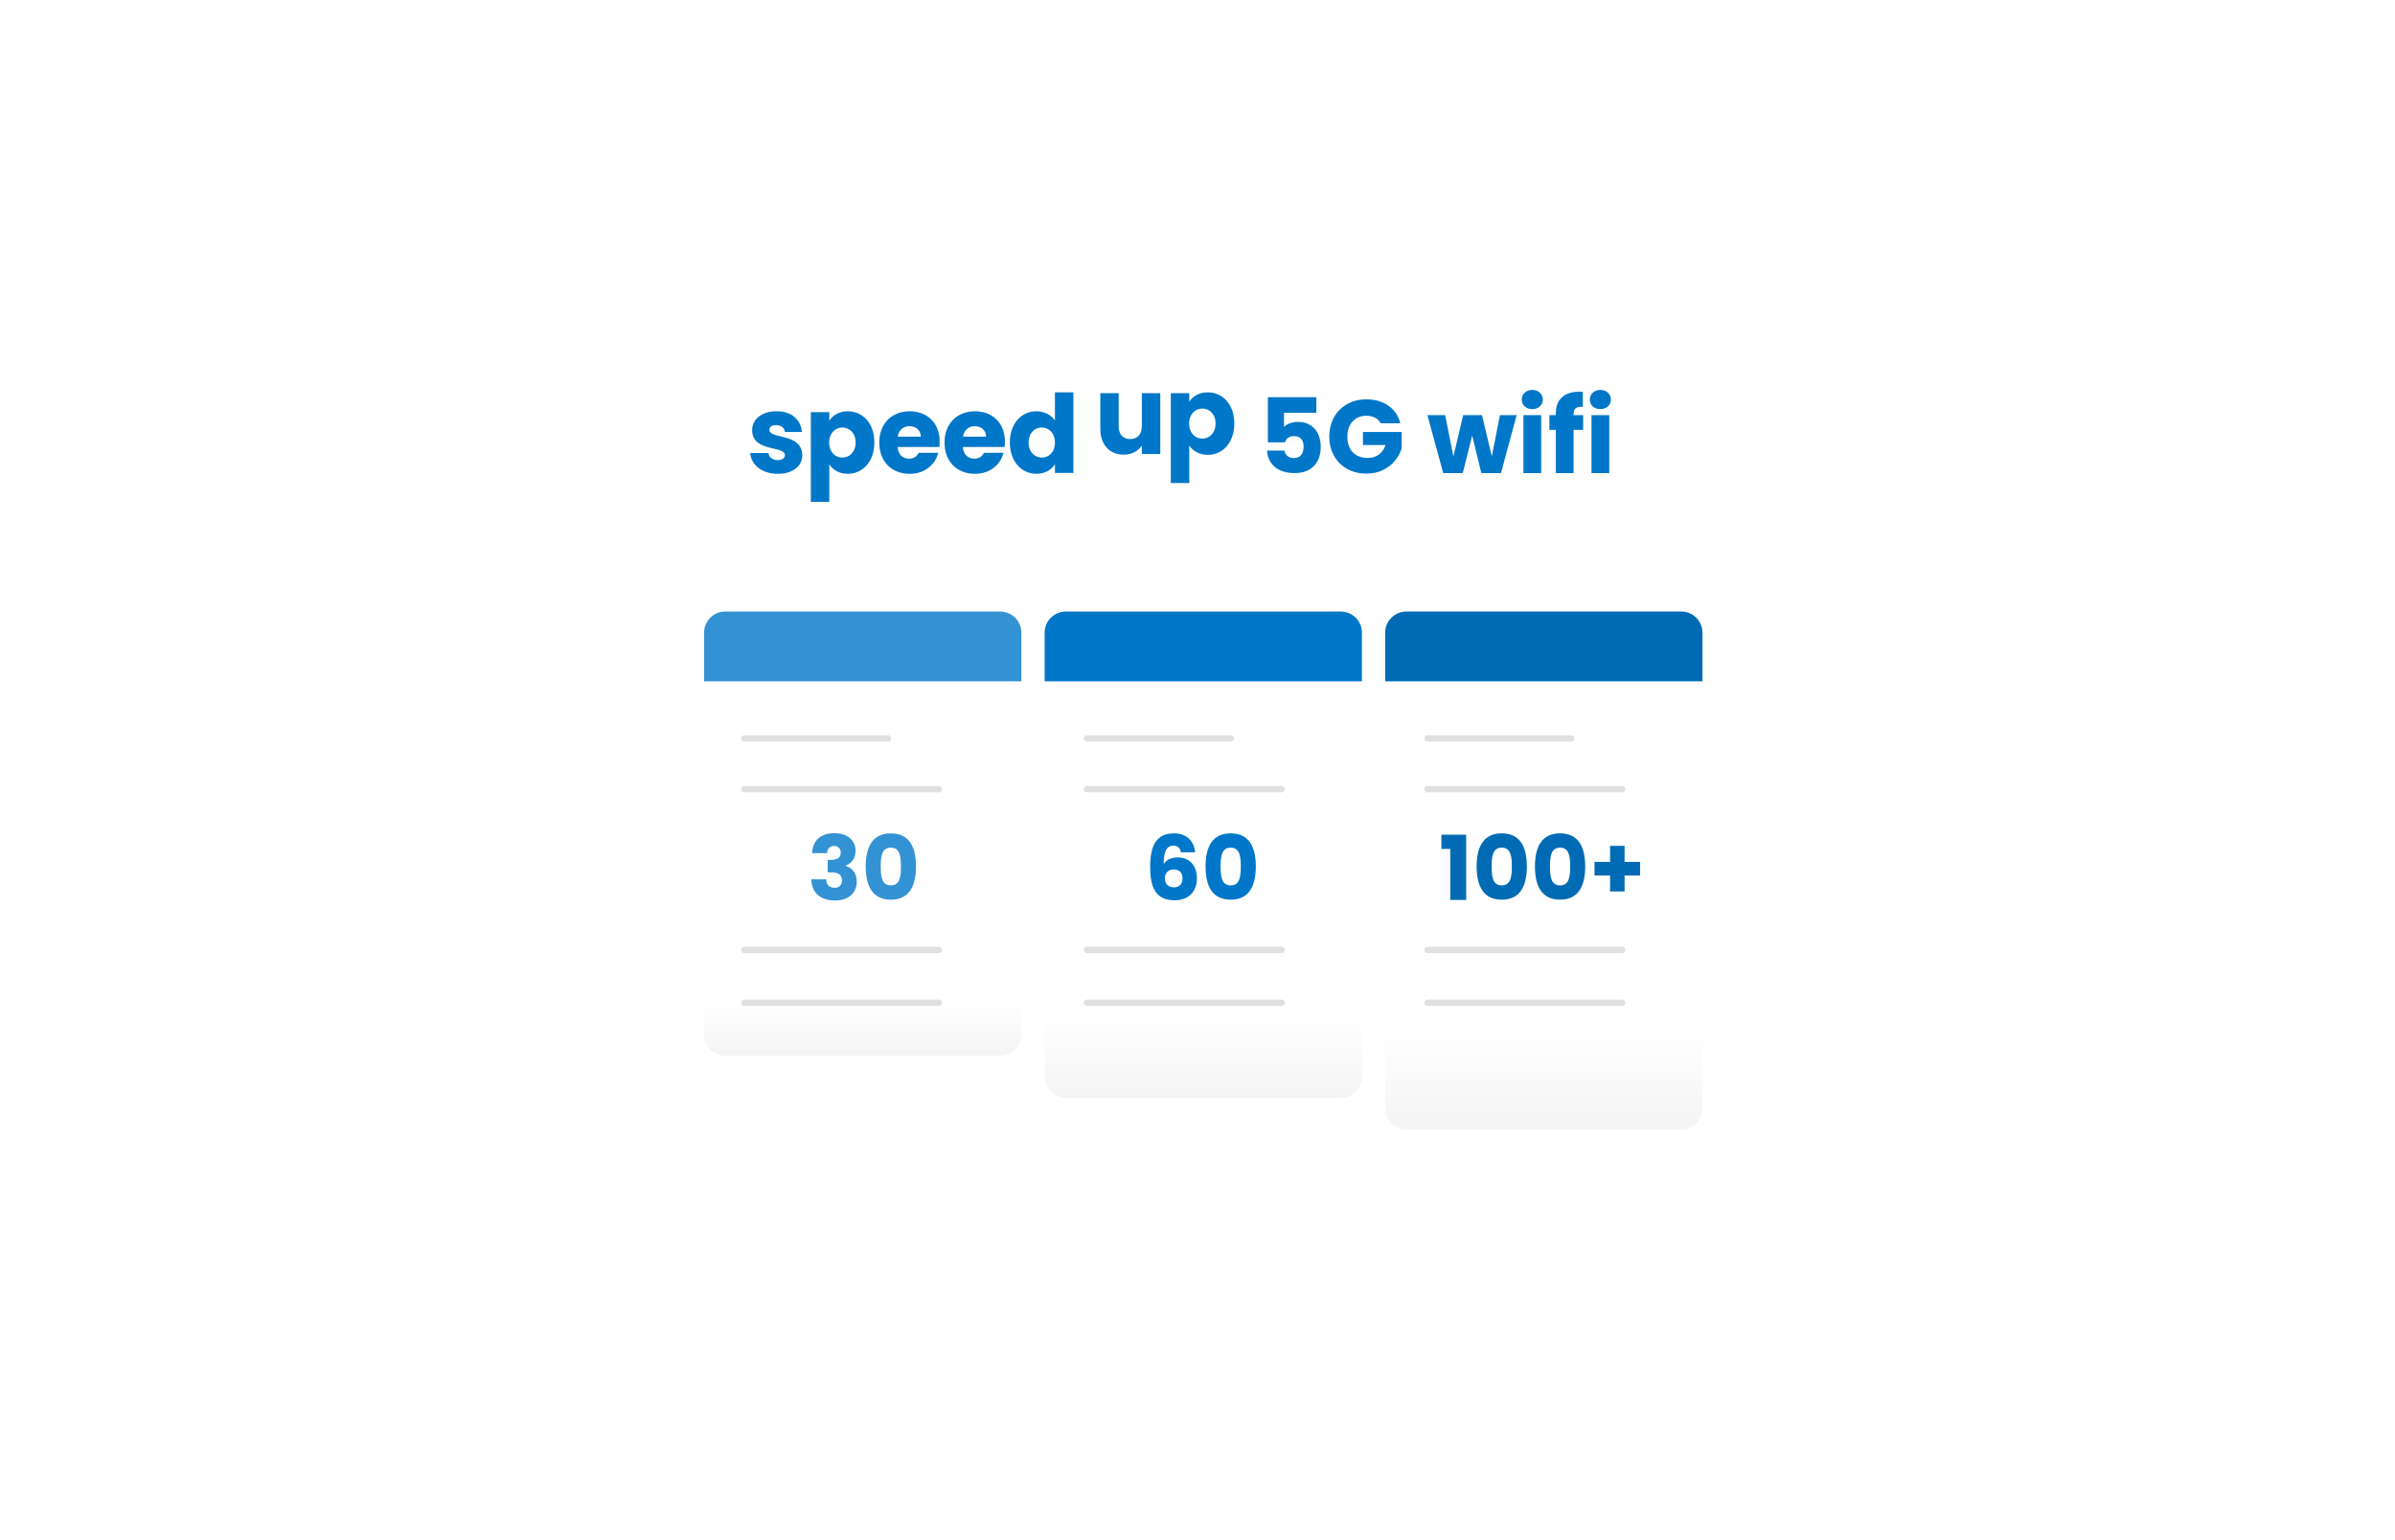 <svg width="415" height="267" viewBox="0 0 415 267" fill="none" xmlns="http://www.w3.org/2000/svg">
<g filter="url(#filter0_dd_1835_41943)">
<rect x="20" y="20" width="375" height="227" rx="9.869" fill="white"/>
</g>
<g filter="url(#filter1_dd_1835_41943)">
<rect x="240.02" y="106" width="54.979" height="89.799" rx="3.665" fill="white"/>
</g>
<path opacity="0.25" d="M240.02 192.133C240.02 194.157 241.661 195.798 243.685 195.798H291.333C293.357 195.798 294.998 194.157 294.998 192.133V178.571H240.02V192.133Z" fill="url(#paint0_linear_1835_41943)"/>
<path d="M240.02 109.665C240.02 107.641 241.661 106 243.685 106H291.333C293.357 106 294.998 107.641 294.998 109.665V118.095H240.02V109.665Z" fill="#006BB4"/>
<g filter="url(#filter2_dd_1835_41943)">
<rect x="181.016" y="106" width="54.979" height="84.301" rx="3.665" fill="white"/>
</g>
<path opacity="0.25" d="M181.016 186.636C181.016 188.66 182.657 190.301 184.681 190.301H232.329C234.354 190.301 235.995 188.66 235.995 186.636V176.373H181.016V186.636Z" fill="url(#paint1_linear_1835_41943)"/>
<path d="M181.016 109.665C181.016 107.641 182.657 106 184.681 106H232.329C234.354 106 235.995 107.641 235.995 109.665V118.095H181.016V109.665Z" fill="#0077C8"/>
<g filter="url(#filter3_dd_1835_41943)">
<path d="M122 109.666C122 107.641 123.641 106 125.665 106H173.314C175.338 106 176.979 107.641 176.979 109.666V179.305C176.979 181.33 175.338 182.971 173.314 182.971H125.665C123.641 182.971 122 181.33 122 179.305V109.666Z" fill="white"/>
</g>
<path opacity="0.25" d="M122 179.306C122 181.33 123.641 182.971 125.665 182.971H173.314C175.338 182.971 176.979 181.33 176.979 179.306V173.808H122V179.306Z" fill="url(#paint2_linear_1835_41943)"/>
<path d="M122 109.665C122 107.641 123.641 106 125.665 106H173.314C175.338 106 176.979 107.641 176.979 109.665V118.095H122V109.665Z" fill="#3392D3"/>
<path d="M128.965 127.99H153.889" stroke="#E0E0E0" stroke-width="1.1" stroke-linecap="round"/>
<path d="M188.344 127.99H213.268" stroke="#E0E0E0" stroke-width="1.1" stroke-linecap="round"/>
<path d="M247.351 127.99H272.275" stroke="#E0E0E0" stroke-width="1.1" stroke-linecap="round"/>
<path d="M128.965 136.787H162.685" stroke="#E0E0E0" stroke-width="1.1" stroke-linecap="round"/>
<path d="M188.344 136.787H222.064" stroke="#E0E0E0" stroke-width="1.1" stroke-linecap="round"/>
<path d="M247.351 136.787H281.072" stroke="#E0E0E0" stroke-width="1.1" stroke-linecap="round"/>
<path d="M128.965 173.806H162.685" stroke="#E0E0E0" stroke-width="1.1" stroke-linecap="round"/>
<path d="M128.965 164.643H162.685" stroke="#E0E0E0" stroke-width="1.1" stroke-linecap="round"/>
<path d="M188.344 173.806H222.064" stroke="#E0E0E0" stroke-width="1.1" stroke-linecap="round"/>
<path d="M188.344 164.643H222.064" stroke="#E0E0E0" stroke-width="1.1" stroke-linecap="round"/>
<path d="M247.351 173.806H281.072" stroke="#E0E0E0" stroke-width="1.1" stroke-linecap="round"/>
<path d="M247.351 164.643H281.072" stroke="#E0E0E0" stroke-width="1.1" stroke-linecap="round"/>
<path d="M140.723 147.868H143.311C143.357 147.249 143.667 146.629 144.519 146.629C145.232 146.629 145.681 147.047 145.681 147.807C145.681 148.829 144.813 149.046 143.915 149.046H143.419V151.199H143.915C145.294 151.199 145.898 151.602 145.898 152.609C145.898 153.353 145.449 153.88 144.627 153.88C143.651 153.88 143.171 153.291 143.156 152.408H140.584C140.661 154.964 142.366 156.08 144.72 156.08C147.091 156.08 148.454 154.716 148.454 152.811C148.454 151.323 147.679 150.456 146.549 150.084V150.022C147.323 149.759 148.253 148.968 148.253 147.481C148.253 145.777 146.967 144.414 144.581 144.414C142.273 144.414 140.816 145.638 140.723 147.868ZM150.011 150.177C150.011 153.523 151.142 155.94 154.364 155.94C157.587 155.94 158.717 153.523 158.717 150.177C158.717 146.861 157.587 144.445 154.364 144.445C151.142 144.445 150.011 146.861 150.011 150.177ZM156.115 150.177C156.115 151.974 155.929 153.461 154.364 153.461C152.799 153.461 152.613 151.974 152.613 150.177C152.613 148.442 152.799 146.923 154.364 146.923C155.929 146.923 156.115 148.442 156.115 150.177Z" fill="#3392D3"/>
<path d="M207.089 147.729C206.95 146.056 205.865 144.445 203.433 144.445C200.505 144.445 199.296 146.381 199.296 150.254C199.296 153.632 200.133 156.049 203.541 156.049C205.974 156.049 207.399 154.499 207.399 152.253C207.399 149.898 206.004 148.612 204.037 148.612C202.999 148.612 202.085 149.046 201.636 149.774C201.651 147.59 202.116 146.583 203.309 146.583C204.099 146.583 204.471 146.985 204.626 147.729H207.089ZM203.402 150.704C204.393 150.704 204.905 151.323 204.905 152.268C204.905 153.229 204.331 153.802 203.433 153.802C202.426 153.802 201.852 153.213 201.852 152.222C201.852 151.199 202.565 150.704 203.402 150.704ZM208.897 150.177C208.897 153.523 210.028 155.94 213.251 155.94C216.473 155.94 217.604 153.523 217.604 150.177C217.604 146.861 216.473 144.445 213.251 144.445C210.028 144.445 208.897 146.861 208.897 150.177ZM215.001 150.177C215.001 151.974 214.815 153.461 213.251 153.461C211.686 153.461 211.5 151.974 211.5 150.177C211.5 148.442 211.686 146.923 213.251 146.923C214.815 146.923 215.001 148.442 215.001 150.177Z" fill="#0077C8"/>
<path d="M251.296 155.987H254.053V144.677H249.762V147.14H251.296V155.987ZM255.866 150.177C255.866 153.523 256.997 155.94 260.219 155.94C263.441 155.94 264.572 153.523 264.572 150.177C264.572 146.861 263.441 144.445 260.219 144.445C256.997 144.445 255.866 146.861 255.866 150.177ZM261.97 150.177C261.97 151.974 261.784 153.461 260.219 153.461C258.654 153.461 258.468 151.974 258.468 150.177C258.468 148.442 258.654 146.923 260.219 146.923C261.784 146.923 261.97 148.442 261.97 150.177ZM265.972 150.177C265.972 153.523 267.103 155.94 270.325 155.94C273.548 155.94 274.679 153.523 274.679 150.177C274.679 146.861 273.548 144.445 270.325 144.445C267.103 144.445 265.972 146.861 265.972 150.177ZM272.076 150.177C272.076 151.974 271.89 153.461 270.325 153.461C268.761 153.461 268.575 151.974 268.575 150.177C268.575 148.442 268.761 146.923 270.325 146.923C271.89 146.923 272.076 148.442 272.076 150.177ZM278.991 146.614V149.387H276.295V151.757H278.991V154.515H281.501V151.757H284.197V149.387H281.501V146.614H278.991Z" fill="#006BB4"/>
<path d="M228.098 71.542H222.482V74.026C222.722 73.762 223.058 73.546 223.49 73.378C223.922 73.21 224.39 73.126 224.894 73.126C225.794 73.126 226.538 73.33 227.126 73.738C227.726 74.146 228.164 74.674 228.44 75.322C228.716 75.97 228.854 76.672 228.854 77.428C228.854 78.832 228.458 79.948 227.666 80.776C226.874 81.592 225.758 82 224.318 82C223.358 82 222.524 81.838 221.816 81.514C221.108 81.178 220.562 80.716 220.178 80.128C219.794 79.54 219.584 78.862 219.548 78.094H222.554C222.626 78.466 222.8 78.778 223.076 79.03C223.352 79.27 223.73 79.39 224.21 79.39C224.774 79.39 225.194 79.21 225.47 78.85C225.746 78.49 225.884 78.01 225.884 77.41C225.884 76.822 225.74 76.372 225.452 76.06C225.164 75.748 224.744 75.592 224.192 75.592C223.784 75.592 223.448 75.694 223.184 75.898C222.92 76.09 222.746 76.348 222.662 76.672H219.692V68.842H228.098V71.542ZM239.247 73.36C239.019 72.94 238.689 72.622 238.257 72.406C237.837 72.178 237.339 72.064 236.763 72.064C235.767 72.064 234.969 72.394 234.369 73.054C233.769 73.702 233.469 74.572 233.469 75.664C233.469 76.828 233.781 77.74 234.405 78.4C235.041 79.048 235.911 79.372 237.015 79.372C237.771 79.372 238.407 79.18 238.923 78.796C239.451 78.412 239.835 77.86 240.075 77.14H236.169V74.872H242.865V77.734C242.637 78.502 242.247 79.216 241.695 79.876C241.155 80.536 240.465 81.07 239.625 81.478C238.785 81.886 237.837 82.09 236.781 82.09C235.533 82.09 234.417 81.82 233.433 81.28C232.461 80.728 231.699 79.966 231.147 78.994C230.607 78.022 230.337 76.912 230.337 75.664C230.337 74.416 230.607 73.306 231.147 72.334C231.699 71.35 232.461 70.588 233.433 70.048C234.405 69.496 235.515 69.22 236.763 69.22C238.275 69.22 239.547 69.586 240.579 70.318C241.623 71.05 242.313 72.064 242.649 73.36H239.247ZM262.803 71.956L260.085 82H256.683L255.099 75.484L253.461 82H250.077L247.341 71.956H250.419L251.841 79.138L253.533 71.956H256.791L258.501 79.102L259.905 71.956H262.803ZM265.524 70.912C264.984 70.912 264.54 70.756 264.192 70.444C263.856 70.12 263.688 69.724 263.688 69.256C263.688 68.776 263.856 68.38 264.192 68.068C264.54 67.744 264.984 67.582 265.524 67.582C266.052 67.582 266.484 67.744 266.82 68.068C267.168 68.38 267.342 68.776 267.342 69.256C267.342 69.724 267.168 70.12 266.82 70.444C266.484 70.756 266.052 70.912 265.524 70.912ZM267.054 71.956V82H263.976V71.956H267.054ZM274.325 74.512H272.669V82H269.591V74.512H268.475V71.956H269.591V71.668C269.591 70.432 269.945 69.496 270.653 68.86C271.361 68.212 272.399 67.888 273.767 67.888C273.995 67.888 274.163 67.894 274.271 67.906V70.516C273.683 70.48 273.269 70.564 273.029 70.768C272.789 70.972 272.669 71.338 272.669 71.866V71.956H274.325V74.512ZM277.319 70.912C276.779 70.912 276.335 70.756 275.987 70.444C275.651 70.12 275.483 69.724 275.483 69.256C275.483 68.776 275.651 68.38 275.987 68.068C276.335 67.744 276.779 67.582 277.319 67.582C277.847 67.582 278.279 67.744 278.615 68.068C278.963 68.38 279.137 68.776 279.137 69.256C279.137 69.724 278.963 70.12 278.615 70.444C278.279 70.756 277.847 70.912 277.319 70.912ZM278.849 71.956V82H275.771V71.956H278.849Z" fill="#0077C8"/>
<g clip-path="url(#clip0_1835_41943)">
<path d="M201.049 68.15H197.854V73.874C197.854 75.308 197.069 76.102 195.837 76.102C194.604 76.102 193.838 75.308 193.838 73.874V68.15H190.662V74.308C190.662 77.122 192.287 78.803 194.697 78.803C196.099 78.803 197.22 78.162 197.854 77.255V78.69H201.049V68.15Z" fill="#0077C8"/>
<path d="M206.07 69.643V68.15H202.875V83.714H206.07V77.217C206.649 78.105 207.752 78.841 209.283 78.841C211.843 78.841 213.88 76.726 213.88 73.402C213.88 70.078 211.842 68 209.282 68C207.75 68 206.648 68.718 206.068 69.643H206.07ZM210.628 73.402C210.628 75.083 209.545 76.027 208.331 76.027C207.117 76.027 206.052 75.101 206.052 73.421C206.052 71.741 207.136 70.815 208.331 70.815C209.526 70.815 210.628 71.722 210.628 73.403V73.402Z" fill="#0077C8"/>
<path d="M139.018 78.918C138.962 74.989 133.32 76.179 133.32 74.498C133.32 73.988 133.731 73.685 134.478 73.685C135.375 73.685 135.917 74.157 136.01 74.875H138.962C138.757 72.798 137.263 71.287 134.572 71.287C131.88 71.287 130.331 72.759 130.331 74.554C130.331 78.425 136.01 77.198 136.01 78.898C136.01 79.37 135.58 79.748 134.758 79.748C133.88 79.748 133.227 79.257 133.152 78.521H129.994C130.143 80.56 132.011 82.128 134.795 82.128C137.41 82.128 139.017 80.749 139.017 78.918H139.018Z" fill="#0077C8"/>
<path d="M143.698 72.93V71.437H140.503V87H143.698V80.502C144.277 81.39 145.38 82.126 146.912 82.126C149.472 82.126 151.508 80.011 151.508 76.687C151.508 73.363 149.472 71.286 146.912 71.286C145.38 71.286 144.277 72.004 143.698 72.928V72.93ZM148.257 76.689C148.257 78.37 147.173 79.314 145.959 79.314C144.745 79.314 143.68 78.388 143.68 76.708C143.68 75.028 144.764 74.102 145.959 74.102C147.154 74.102 148.257 75.009 148.257 76.69V76.689Z" fill="#0077C8"/>
<path d="M157.588 73.874C158.653 73.874 159.551 74.534 159.551 75.686H155.552C155.739 74.515 156.543 73.874 157.588 73.874ZM162.577 78.482H159.177C158.916 79.048 158.411 79.502 157.514 79.502C156.487 79.502 155.645 78.861 155.533 77.482H162.763C162.801 77.161 162.818 76.841 162.818 76.538C162.818 73.328 160.67 71.288 157.625 71.288C154.58 71.288 152.356 73.366 152.356 76.709C152.356 80.052 154.56 82.13 157.625 82.13C160.222 82.13 162.071 80.543 162.576 78.485L162.577 78.482Z" fill="#0077C8"/>
<path d="M168.9 73.874C169.964 73.874 170.862 74.534 170.862 75.686H166.863C167.05 74.515 167.854 73.874 168.9 73.874ZM173.888 78.482H170.488C170.227 79.048 169.722 79.502 168.825 79.502C167.798 79.502 166.956 78.861 166.844 77.482H174.074C174.112 77.161 174.129 76.841 174.129 76.538C174.129 73.328 171.981 71.288 168.936 71.288C165.892 71.288 163.667 73.366 163.667 76.709C163.667 80.052 165.871 82.13 168.936 82.13C171.533 82.13 173.382 80.543 173.887 78.485L173.888 78.482Z" fill="#0077C8"/>
<path d="M174.985 76.688C174.985 80.011 177.022 82.126 179.582 82.126C181.114 82.126 182.216 81.427 182.796 80.464V81.976H185.99V68H182.796V72.892C182.161 71.929 180.965 71.286 179.582 71.286C177.022 71.286 174.985 73.364 174.985 76.688ZM182.794 76.707C182.794 78.388 181.729 79.312 180.516 79.312C179.302 79.312 178.237 78.369 178.237 76.688C178.237 75.006 179.321 74.099 180.516 74.099C181.71 74.099 182.794 75.025 182.794 76.705V76.707Z" fill="#0077C8"/>
</g>
<defs>
<filter id="filter0_dd_1835_41943" x="0" y="0" width="415" height="267" filterUnits="userSpaceOnUse" color-interpolation-filters="sRGB">
<feFlood flood-opacity="0" result="BackgroundImageFix"/>
<feColorMatrix in="SourceAlpha" type="matrix" values="0 0 0 0 0 0 0 0 0 0 0 0 0 0 0 0 0 0 127 0" result="hardAlpha"/>
<feOffset dy="1"/>
<feGaussianBlur stdDeviation="3.5"/>
<feComposite in2="hardAlpha" operator="out"/>
<feColorMatrix type="matrix" values="0 0 0 0 0 0 0 0 0 0 0 0 0 0 0 0 0 0 0.1 0"/>
<feBlend mode="normal" in2="BackgroundImageFix" result="effect1_dropShadow_1835_41943"/>
<feColorMatrix in="SourceAlpha" type="matrix" values="0 0 0 0 0 0 0 0 0 0 0 0 0 0 0 0 0 0 127 0" result="hardAlpha"/>
<feOffset/>
<feGaussianBlur stdDeviation="10"/>
<feComposite in2="hardAlpha" operator="out"/>
<feColorMatrix type="matrix" values="0 0 0 0 0 0 0 0 0 0 0 0 0 0 0 0 0 0 0.05 0"/>
<feBlend mode="normal" in2="effect1_dropShadow_1835_41943" result="effect2_dropShadow_1835_41943"/>
<feBlend mode="normal" in="SourceGraphic" in2="effect2_dropShadow_1835_41943" result="shape"/>
</filter>
<filter id="filter1_dd_1835_41943" x="237.087" y="104.534" width="60.843" height="95.663" filterUnits="userSpaceOnUse" color-interpolation-filters="sRGB">
<feFlood flood-opacity="0" result="BackgroundImageFix"/>
<feColorMatrix in="SourceAlpha" type="matrix" values="0 0 0 0 0 0 0 0 0 0 0 0 0 0 0 0 0 0 127 0" result="hardAlpha"/>
<feOffset dy="1.466"/>
<feGaussianBlur stdDeviation="1.466"/>
<feColorMatrix type="matrix" values="0 0 0 0 0 0 0 0 0 0 0 0 0 0 0 0 0 0 0.16 0"/>
<feBlend mode="normal" in2="BackgroundImageFix" result="effect1_dropShadow_1835_41943"/>
<feColorMatrix in="SourceAlpha" type="matrix" values="0 0 0 0 0 0 0 0 0 0 0 0 0 0 0 0 0 0 127 0" result="hardAlpha"/>
<feOffset/>
<feGaussianBlur stdDeviation="0.367"/>
<feColorMatrix type="matrix" values="0 0 0 0 0 0 0 0 0 0 0 0 0 0 0 0 0 0 0.04 0"/>
<feBlend mode="normal" in2="effect1_dropShadow_1835_41943" result="effect2_dropShadow_1835_41943"/>
<feBlend mode="normal" in="SourceGraphic" in2="effect2_dropShadow_1835_41943" result="shape"/>
</filter>
<filter id="filter2_dd_1835_41943" x="178.083" y="104.534" width="60.843" height="90.165" filterUnits="userSpaceOnUse" color-interpolation-filters="sRGB">
<feFlood flood-opacity="0" result="BackgroundImageFix"/>
<feColorMatrix in="SourceAlpha" type="matrix" values="0 0 0 0 0 0 0 0 0 0 0 0 0 0 0 0 0 0 127 0" result="hardAlpha"/>
<feOffset dy="1.466"/>
<feGaussianBlur stdDeviation="1.466"/>
<feColorMatrix type="matrix" values="0 0 0 0 0 0 0 0 0 0 0 0 0 0 0 0 0 0 0.16 0"/>
<feBlend mode="normal" in2="BackgroundImageFix" result="effect1_dropShadow_1835_41943"/>
<feColorMatrix in="SourceAlpha" type="matrix" values="0 0 0 0 0 0 0 0 0 0 0 0 0 0 0 0 0 0 127 0" result="hardAlpha"/>
<feOffset/>
<feGaussianBlur stdDeviation="0.367"/>
<feColorMatrix type="matrix" values="0 0 0 0 0 0 0 0 0 0 0 0 0 0 0 0 0 0 0.04 0"/>
<feBlend mode="normal" in2="effect1_dropShadow_1835_41943" result="effect2_dropShadow_1835_41943"/>
<feBlend mode="normal" in="SourceGraphic" in2="effect2_dropShadow_1835_41943" result="shape"/>
</filter>
<filter id="filter3_dd_1835_41943" x="119.068" y="104.534" width="60.843" height="82.835" filterUnits="userSpaceOnUse" color-interpolation-filters="sRGB">
<feFlood flood-opacity="0" result="BackgroundImageFix"/>
<feColorMatrix in="SourceAlpha" type="matrix" values="0 0 0 0 0 0 0 0 0 0 0 0 0 0 0 0 0 0 127 0" result="hardAlpha"/>
<feOffset dy="1.466"/>
<feGaussianBlur stdDeviation="1.466"/>
<feColorMatrix type="matrix" values="0 0 0 0 0 0 0 0 0 0 0 0 0 0 0 0 0 0 0.16 0"/>
<feBlend mode="normal" in2="BackgroundImageFix" result="effect1_dropShadow_1835_41943"/>
<feColorMatrix in="SourceAlpha" type="matrix" values="0 0 0 0 0 0 0 0 0 0 0 0 0 0 0 0 0 0 127 0" result="hardAlpha"/>
<feOffset/>
<feGaussianBlur stdDeviation="0.367"/>
<feColorMatrix type="matrix" values="0 0 0 0 0 0 0 0 0 0 0 0 0 0 0 0 0 0 0.04 0"/>
<feBlend mode="normal" in2="effect1_dropShadow_1835_41943" result="effect2_dropShadow_1835_41943"/>
<feBlend mode="normal" in="SourceGraphic" in2="effect2_dropShadow_1835_41943" result="shape"/>
</filter>
<linearGradient id="paint0_linear_1835_41943" x1="267.509" y1="195.798" x2="267.509" y2="178.571" gradientUnits="userSpaceOnUse">
<stop stop-color="#D2D5D7"/>
<stop offset="1" stop-color="white"/>
</linearGradient>
<linearGradient id="paint1_linear_1835_41943" x1="208.505" y1="190.301" x2="208.505" y2="176.373" gradientUnits="userSpaceOnUse">
<stop stop-color="#D2D5D7"/>
<stop offset="1" stop-color="white"/>
</linearGradient>
<linearGradient id="paint2_linear_1835_41943" x1="149.489" y1="182.971" x2="149.489" y2="173.808" gradientUnits="userSpaceOnUse">
<stop stop-color="#D2D5D7"/>
<stop offset="1" stop-color="white"/>
</linearGradient>
<clipPath id="clip0_1835_41943">
<rect width="83.887" height="19" fill="white" transform="translate(130 68)"/>
</clipPath>
</defs>
</svg>
